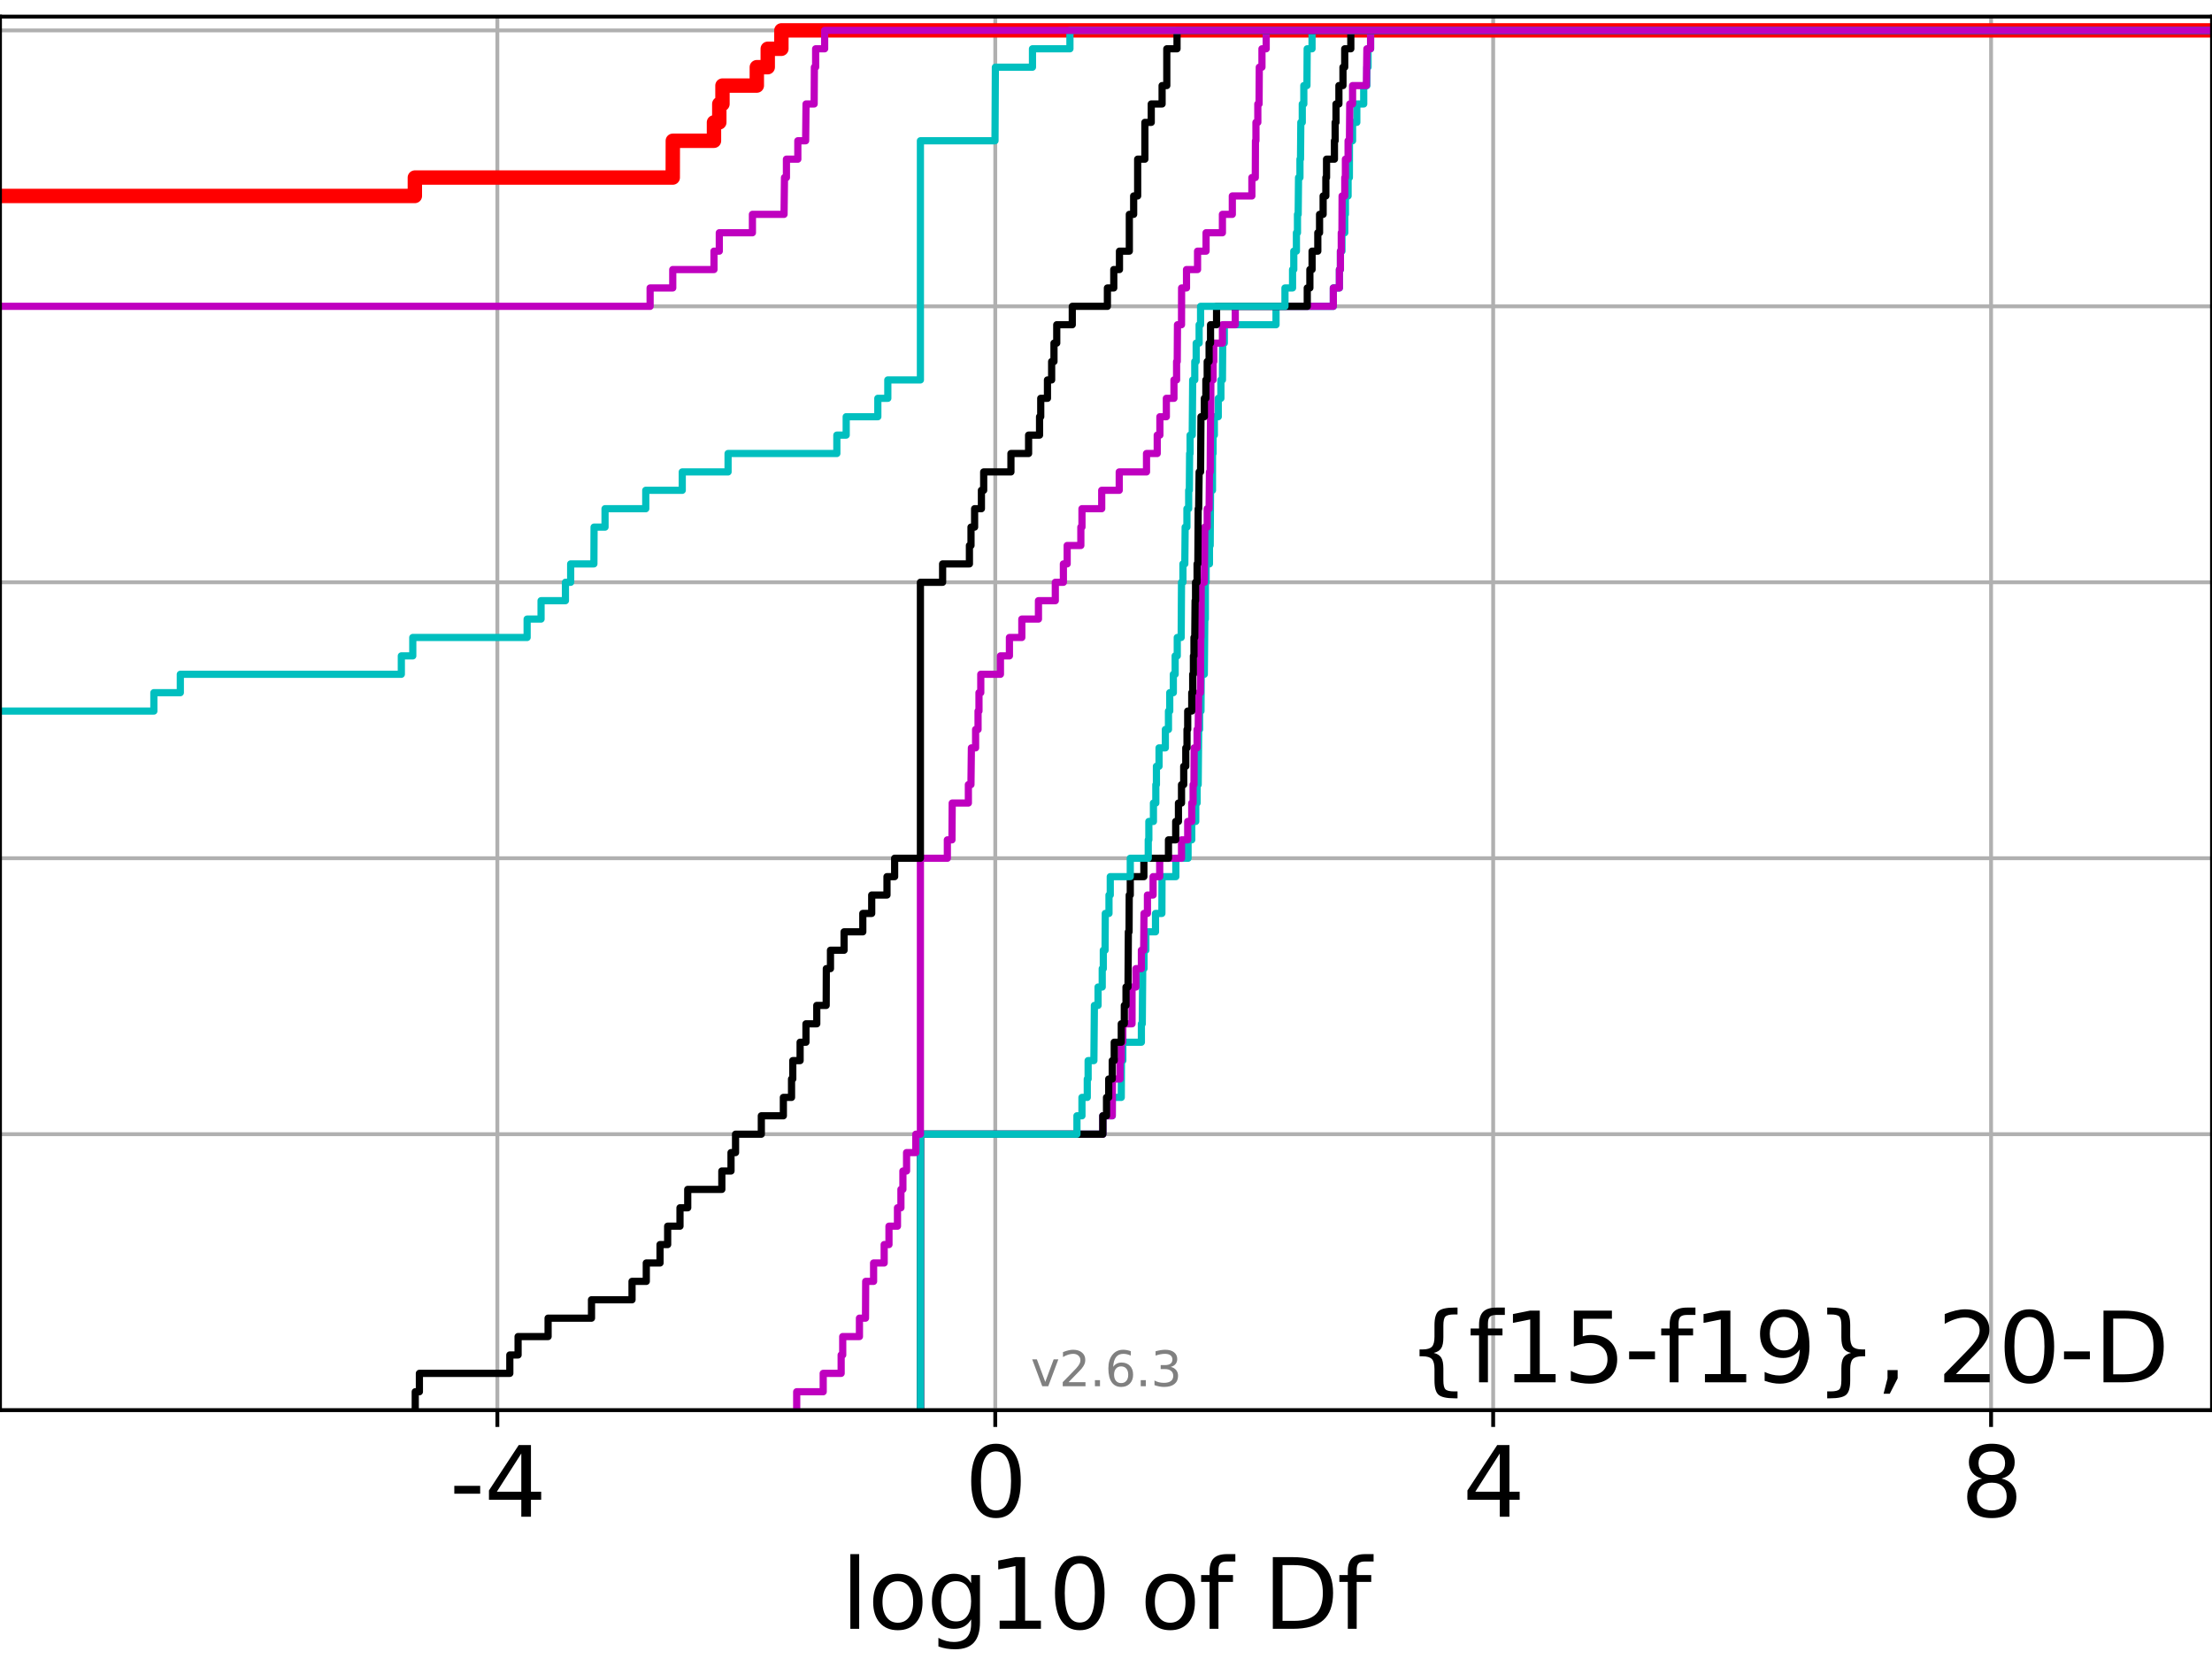 <?xml version="1.0" encoding="utf-8" standalone="no"?>
<!DOCTYPE svg PUBLIC "-//W3C//DTD SVG 1.1//EN"
  "http://www.w3.org/Graphics/SVG/1.1/DTD/svg11.dtd">
<svg xmlns:xlink="http://www.w3.org/1999/xlink" width="460.8pt" height="345.6pt" viewBox="0 0 460.8 345.6" xmlns="http://www.w3.org/2000/svg" version="1.1">
 <defs>
  <style type="text/css">*{stroke-linejoin: round; stroke-linecap: butt}</style>
 </defs>
 <g id="figure_1">
  <g id="patch_1">
   <path d="M 0 345.6 
L 460.8 345.6 
L 460.8 0 
L 0 0 
z
" style="fill: #ffffff"/>
  </g>
  <g id="axes_1">
   <g id="patch_2">
    <path d="M 0 293.76 
L 460.8 293.76 
L 460.8 3.456 
L 0 3.456 
z
" style="fill: #ffffff"/>
   </g>
   <g id="matplotlib.axis_1">
    <g id="xtick_1">
     <g id="line2d_1">
      <path d="M 103.61 293.76 
L 103.61 3.456 
" clip-path="url(#p6c8d557869)" style="fill: none; stroke: #b0b0b0; stroke-width: 0.8; stroke-linecap: square"/>
     </g>
     <g id="line2d_2">
      <defs>
       <path id="md5526907e9" d="M 0 0 
L 0 3.5 
" style="stroke: #000000; stroke-width: 0.8"/>
      </defs>
      <g>
       <use xlink:href="#md5526907e9" x="103.61" y="293.76" style="stroke: #000000; stroke-width: 0.8"/>
      </g>
     </g>
     <g id="text_1">
      <!-- -4 -->
      <g transform="translate(93.64 315.957)scale(0.2 -0.2)">
       <defs>
        <path id="DejaVuSans-2d" d="M 313 2009 
L 1997 2009 
L 1997 1497 
L 313 1497 
L 313 2009 
z
" transform="scale(0.016)"/>
        <path id="DejaVuSans-34" d="M 2419 4116 
L 825 1625 
L 2419 1625 
L 2419 4116 
z
M 2253 4666 
L 3047 4666 
L 3047 1625 
L 3713 1625 
L 3713 1100 
L 3047 1100 
L 3047 0 
L 2419 0 
L 2419 1100 
L 313 1100 
L 313 1709 
L 2253 4666 
z
" transform="scale(0.016)"/>
       </defs>
       <use xlink:href="#DejaVuSans-2d"/>
       <use xlink:href="#DejaVuSans-34" x="36.084"/>
      </g>
     </g>
    </g>
    <g id="xtick_2">
     <g id="line2d_3">
      <path d="M 207.333 293.76 
L 207.333 3.456 
" clip-path="url(#p6c8d557869)" style="fill: none; stroke: #b0b0b0; stroke-width: 0.8; stroke-linecap: square"/>
     </g>
     <g id="line2d_4">
      <g>
       <use xlink:href="#md5526907e9" x="207.333" y="293.76" style="stroke: #000000; stroke-width: 0.8"/>
      </g>
     </g>
     <g id="text_2">
      <!-- 0 -->
      <g transform="translate(200.97 315.957)scale(0.2 -0.2)">
       <defs>
        <path id="DejaVuSans-30" d="M 2034 4250 
Q 1547 4250 1301 3770 
Q 1056 3291 1056 2328 
Q 1056 1369 1301 889 
Q 1547 409 2034 409 
Q 2525 409 2770 889 
Q 3016 1369 3016 2328 
Q 3016 3291 2770 3770 
Q 2525 4250 2034 4250 
z
M 2034 4750 
Q 2819 4750 3233 4129 
Q 3647 3509 3647 2328 
Q 3647 1150 3233 529 
Q 2819 -91 2034 -91 
Q 1250 -91 836 529 
Q 422 1150 422 2328 
Q 422 3509 836 4129 
Q 1250 4750 2034 4750 
z
" transform="scale(0.016)"/>
       </defs>
       <use xlink:href="#DejaVuSans-30"/>
      </g>
     </g>
    </g>
    <g id="xtick_3">
     <g id="line2d_5">
      <path d="M 311.055 293.76 
L 311.055 3.456 
" clip-path="url(#p6c8d557869)" style="fill: none; stroke: #b0b0b0; stroke-width: 0.8; stroke-linecap: square"/>
     </g>
     <g id="line2d_6">
      <g>
       <use xlink:href="#md5526907e9" x="311.055" y="293.76" style="stroke: #000000; stroke-width: 0.8"/>
      </g>
     </g>
     <g id="text_3">
      <!-- 4 -->
      <g transform="translate(304.692 315.957)scale(0.2 -0.2)">
       <use xlink:href="#DejaVuSans-34"/>
      </g>
     </g>
    </g>
    <g id="xtick_4">
     <g id="line2d_7">
      <path d="M 414.777 293.76 
L 414.777 3.456 
" clip-path="url(#p6c8d557869)" style="fill: none; stroke: #b0b0b0; stroke-width: 0.8; stroke-linecap: square"/>
     </g>
     <g id="line2d_8">
      <g>
       <use xlink:href="#md5526907e9" x="414.777" y="293.76" style="stroke: #000000; stroke-width: 0.8"/>
      </g>
     </g>
     <g id="text_4">
      <!-- 8 -->
      <g transform="translate(408.415 315.957)scale(0.2 -0.2)">
       <defs>
        <path id="DejaVuSans-38" d="M 2034 2216 
Q 1584 2216 1326 1975 
Q 1069 1734 1069 1313 
Q 1069 891 1326 650 
Q 1584 409 2034 409 
Q 2484 409 2743 651 
Q 3003 894 3003 1313 
Q 3003 1734 2745 1975 
Q 2488 2216 2034 2216 
z
M 1403 2484 
Q 997 2584 770 2862 
Q 544 3141 544 3541 
Q 544 4100 942 4425 
Q 1341 4750 2034 4750 
Q 2731 4750 3128 4425 
Q 3525 4100 3525 3541 
Q 3525 3141 3298 2862 
Q 3072 2584 2669 2484 
Q 3125 2378 3379 2068 
Q 3634 1759 3634 1313 
Q 3634 634 3220 271 
Q 2806 -91 2034 -91 
Q 1263 -91 848 271 
Q 434 634 434 1313 
Q 434 1759 690 2068 
Q 947 2378 1403 2484 
z
M 1172 3481 
Q 1172 3119 1398 2916 
Q 1625 2713 2034 2713 
Q 2441 2713 2670 2916 
Q 2900 3119 2900 3481 
Q 2900 3844 2670 4047 
Q 2441 4250 2034 4250 
Q 1625 4250 1398 4047 
Q 1172 3844 1172 3481 
z
" transform="scale(0.016)"/>
       </defs>
       <use xlink:href="#DejaVuSans-38"/>
      </g>
     </g>
    </g>
    <g id="text_5">
     <!-- log10 of Df -->
     <g transform="translate(175.214 339.313)scale(0.2 -0.2)">
      <defs>
       <path id="DejaVuSans-6c" d="M 603 4863 
L 1178 4863 
L 1178 0 
L 603 0 
L 603 4863 
z
" transform="scale(0.016)"/>
       <path id="DejaVuSans-6f" d="M 1959 3097 
Q 1497 3097 1228 2736 
Q 959 2375 959 1747 
Q 959 1119 1226 758 
Q 1494 397 1959 397 
Q 2419 397 2687 759 
Q 2956 1122 2956 1747 
Q 2956 2369 2687 2733 
Q 2419 3097 1959 3097 
z
M 1959 3584 
Q 2709 3584 3137 3096 
Q 3566 2609 3566 1747 
Q 3566 888 3137 398 
Q 2709 -91 1959 -91 
Q 1206 -91 779 398 
Q 353 888 353 1747 
Q 353 2609 779 3096 
Q 1206 3584 1959 3584 
z
" transform="scale(0.016)"/>
       <path id="DejaVuSans-67" d="M 2906 1791 
Q 2906 2416 2648 2759 
Q 2391 3103 1925 3103 
Q 1463 3103 1205 2759 
Q 947 2416 947 1791 
Q 947 1169 1205 825 
Q 1463 481 1925 481 
Q 2391 481 2648 825 
Q 2906 1169 2906 1791 
z
M 3481 434 
Q 3481 -459 3084 -895 
Q 2688 -1331 1869 -1331 
Q 1566 -1331 1297 -1286 
Q 1028 -1241 775 -1147 
L 775 -588 
Q 1028 -725 1275 -790 
Q 1522 -856 1778 -856 
Q 2344 -856 2625 -561 
Q 2906 -266 2906 331 
L 2906 616 
Q 2728 306 2450 153 
Q 2172 0 1784 0 
Q 1141 0 747 490 
Q 353 981 353 1791 
Q 353 2603 747 3093 
Q 1141 3584 1784 3584 
Q 2172 3584 2450 3431 
Q 2728 3278 2906 2969 
L 2906 3500 
L 3481 3500 
L 3481 434 
z
" transform="scale(0.016)"/>
       <path id="DejaVuSans-31" d="M 794 531 
L 1825 531 
L 1825 4091 
L 703 3866 
L 703 4441 
L 1819 4666 
L 2450 4666 
L 2450 531 
L 3481 531 
L 3481 0 
L 794 0 
L 794 531 
z
" transform="scale(0.016)"/>
       <path id="DejaVuSans-20" transform="scale(0.016)"/>
       <path id="DejaVuSans-66" d="M 2375 4863 
L 2375 4384 
L 1825 4384 
Q 1516 4384 1395 4259 
Q 1275 4134 1275 3809 
L 1275 3500 
L 2222 3500 
L 2222 3053 
L 1275 3053 
L 1275 0 
L 697 0 
L 697 3053 
L 147 3053 
L 147 3500 
L 697 3500 
L 697 3744 
Q 697 4328 969 4595 
Q 1241 4863 1831 4863 
L 2375 4863 
z
" transform="scale(0.016)"/>
       <path id="DejaVuSans-44" d="M 1259 4147 
L 1259 519 
L 2022 519 
Q 2988 519 3436 956 
Q 3884 1394 3884 2338 
Q 3884 3275 3436 3711 
Q 2988 4147 2022 4147 
L 1259 4147 
z
M 628 4666 
L 1925 4666 
Q 3281 4666 3915 4102 
Q 4550 3538 4550 2338 
Q 4550 1131 3912 565 
Q 3275 0 1925 0 
L 628 0 
L 628 4666 
z
" transform="scale(0.016)"/>
      </defs>
      <use xlink:href="#DejaVuSans-6c"/>
      <use xlink:href="#DejaVuSans-6f" x="27.783"/>
      <use xlink:href="#DejaVuSans-67" x="88.965"/>
      <use xlink:href="#DejaVuSans-31" x="152.441"/>
      <use xlink:href="#DejaVuSans-30" x="216.064"/>
      <use xlink:href="#DejaVuSans-20" x="279.688"/>
      <use xlink:href="#DejaVuSans-6f" x="311.475"/>
      <use xlink:href="#DejaVuSans-66" x="372.656"/>
      <use xlink:href="#DejaVuSans-20" x="407.861"/>
      <use xlink:href="#DejaVuSans-44" x="439.648"/>
      <use xlink:href="#DejaVuSans-66" x="516.65"/>
     </g>
    </g>
   </g>
   <g id="matplotlib.axis_2">
    <g id="ytick_1">
     <g id="line2d_9">
      <path d="M 0 293.76 
L 460.8 293.76 
" clip-path="url(#p6c8d557869)" style="fill: none; stroke: #b0b0b0; stroke-width: 0.8; stroke-linecap: square"/>
     </g>
     <g id="line2d_10">
      <defs>
       <path id="m1df1077d74" d="M 0 0 
L -3.5 0 
" style="stroke: #000000; stroke-width: 0.8"/>
      </defs>
      <g>
       <use xlink:href="#m1df1077d74" x="0" y="293.76" style="stroke: #000000; stroke-width: 0.8"/>
      </g>
     </g>
    </g>
    <g id="ytick_2">
     <g id="line2d_11">
      <path d="M 0 236.274 
L 460.8 236.274 
" clip-path="url(#p6c8d557869)" style="fill: none; stroke: #b0b0b0; stroke-width: 0.8; stroke-linecap: square"/>
     </g>
     <g id="line2d_12">
      <g>
       <use xlink:href="#m1df1077d74" x="0" y="236.274" style="stroke: #000000; stroke-width: 0.8"/>
      </g>
     </g>
    </g>
    <g id="ytick_3">
     <g id="line2d_13">
      <path d="M 0 178.788 
L 460.8 178.788 
" clip-path="url(#p6c8d557869)" style="fill: none; stroke: #b0b0b0; stroke-width: 0.8; stroke-linecap: square"/>
     </g>
     <g id="line2d_14">
      <g>
       <use xlink:href="#m1df1077d74" x="0" y="178.788" style="stroke: #000000; stroke-width: 0.8"/>
      </g>
     </g>
    </g>
    <g id="ytick_4">
     <g id="line2d_15">
      <path d="M 0 121.302 
L 460.8 121.302 
" clip-path="url(#p6c8d557869)" style="fill: none; stroke: #b0b0b0; stroke-width: 0.8; stroke-linecap: square"/>
     </g>
     <g id="line2d_16">
      <g>
       <use xlink:href="#m1df1077d74" x="0" y="121.302" style="stroke: #000000; stroke-width: 0.8"/>
      </g>
     </g>
    </g>
    <g id="ytick_5">
     <g id="line2d_17">
      <path d="M 0 63.816 
L 460.8 63.816 
" clip-path="url(#p6c8d557869)" style="fill: none; stroke: #b0b0b0; stroke-width: 0.8; stroke-linecap: square"/>
     </g>
     <g id="line2d_18">
      <g>
       <use xlink:href="#m1df1077d74" x="0" y="63.816" style="stroke: #000000; stroke-width: 0.8"/>
      </g>
     </g>
    </g>
    <g id="ytick_6">
     <g id="line2d_19">
      <path d="M 0 6.33 
L 460.8 6.33 
" clip-path="url(#p6c8d557869)" style="fill: none; stroke: #b0b0b0; stroke-width: 0.8; stroke-linecap: square"/>
     </g>
     <g id="line2d_20">
      <g>
       <use xlink:href="#m1df1077d74" x="0" y="6.33" style="stroke: #000000; stroke-width: 0.8"/>
      </g>
     </g>
    </g>
   </g>
   <g id="line2d_21">
    <path d="M -1 40.822 
L 86.422 40.822 
L 86.422 36.989 
L 140.146 36.989 
L 140.162 29.325 
L 148.735 29.325 
L 148.735 25.492 
L 149.842 25.492 
L 149.842 21.66 
L 150.504 21.66 
L 150.504 17.827 
L 157.66 17.827 
L 157.66 13.995 
L 159.935 13.995 
L 159.935 10.163 
L 162.777 10.163 
L 162.777 6.33 
L 162.777 6.33 
L 460.8 6.33 
L 460.8 6.33 
" clip-path="url(#p6c8d557869)" style="fill: none; stroke: #ff0000; stroke-width: 3; stroke-linecap: square"/>
   </g>
   <g id="line2d_22">
    <path d="M 191.738 293.76 
L 191.738 236.274 
L 229.742 236.274 
L 229.742 232.442 
L 231.701 232.442 
L 231.701 228.609 
L 233.58 228.609 
L 233.619 220.944 
L 233.906 220.944 
L 233.906 217.112 
L 237.771 217.112 
L 237.771 213.28 
L 237.956 213.28 
L 238.05 201.782 
L 238.314 201.782 
L 238.314 197.95 
L 238.7 197.95 
L 238.7 194.118 
L 240.713 194.118 
L 240.713 190.285 
L 242.043 190.285 
L 242.068 182.621 
L 244.949 182.621 
L 244.949 178.788 
L 247.494 178.788 
L 247.494 174.956 
L 248.264 174.956 
L 248.264 171.123 
L 249.096 171.123 
L 249.096 167.291 
L 249.374 167.291 
L 249.374 163.459 
L 249.603 163.459 
L 249.704 151.961 
L 249.896 151.961 
L 249.896 148.129 
L 250.184 148.129 
L 250.238 140.464 
L 250.879 140.464 
L 250.981 128.967 
L 251.095 128.967 
L 251.098 121.302 
L 251.259 121.302 
L 251.259 117.47 
L 251.952 117.47 
L 251.952 113.637 
L 252.105 113.637 
L 252.177 102.14 
L 252.581 102.14 
L 252.588 94.475 
L 252.7 94.475 
L 252.7 90.643 
L 252.969 90.643 
L 252.969 86.811 
L 253.788 86.811 
L 253.788 82.978 
L 254.334 82.978 
L 254.334 79.146 
L 254.656 79.146 
L 254.716 71.481 
L 255.05 71.481 
L 255.05 67.649 
L 265.82 67.649 
L 265.82 63.816 
L 277.756 63.816 
L 277.756 59.984 
L 279.021 59.984 
L 279.021 56.151 
L 279.235 56.151 
L 279.235 52.319 
L 279.554 52.319 
L 279.554 48.487 
L 280.14 48.487 
L 280.14 44.654 
L 280.271 44.654 
L 280.271 40.822 
L 280.832 40.822 
L 280.832 36.989 
L 281.099 36.989 
L 281.116 29.325 
L 281.765 29.325 
L 281.765 25.492 
L 282.649 25.492 
L 282.649 21.66 
L 284.087 21.66 
L 284.087 17.827 
L 284.746 17.827 
L 284.746 13.995 
L 284.988 13.995 
L 284.988 10.163 
L 285.518 10.163 
L 285.518 6.33 
L 285.518 6.33 
L 460.8 6.33 
L 460.8 6.33 
" clip-path="url(#p6c8d557869)" style="fill: none; stroke: #00bfbf; stroke-width: 1.5; stroke-linecap: square"/>
   </g>
   <g id="line2d_23">
    <path d="M 191.738 293.76 
L 191.738 236.274 
L 229.742 236.274 
L 229.742 232.442 
L 231.701 232.442 
L 231.738 224.777 
L 233.317 224.777 
L 233.317 220.944 
L 233.58 220.944 
L 233.58 217.112 
L 233.906 217.112 
L 233.906 213.28 
L 235.822 213.28 
L 235.826 205.615 
L 236.634 205.615 
L 236.634 201.782 
L 237.771 201.782 
L 237.771 197.95 
L 238.251 197.95 
L 238.314 190.285 
L 239.032 190.285 
L 239.032 186.453 
L 240.211 186.453 
L 240.211 182.621 
L 241.587 182.621 
L 241.587 178.788 
L 246.131 178.788 
L 246.131 174.956 
L 247.422 174.956 
L 247.422 171.123 
L 248.264 171.123 
L 248.264 167.291 
L 248.545 167.291 
L 248.545 163.459 
L 248.728 163.459 
L 248.768 155.794 
L 249.374 155.794 
L 249.374 151.961 
L 249.603 151.961 
L 249.704 144.297 
L 250.056 144.297 
L 250.144 132.799 
L 250.184 132.799 
L 250.238 121.302 
L 250.879 121.302 
L 250.981 109.805 
L 251.483 109.805 
L 251.483 105.973 
L 251.878 105.973 
L 251.952 98.308 
L 252.105 98.308 
L 252.177 86.811 
L 252.217 86.811 
L 252.245 79.146 
L 252.7 79.146 
L 252.7 75.313 
L 252.848 75.313 
L 252.848 71.481 
L 254.656 71.481 
L 254.656 67.649 
L 257.329 67.649 
L 257.329 63.816 
L 277.756 63.816 
L 277.756 59.984 
L 279.021 59.984 
L 279.021 56.151 
L 279.235 56.151 
L 279.235 52.319 
L 279.41 52.319 
L 279.41 48.487 
L 279.554 48.487 
L 279.583 40.822 
L 280.14 40.822 
L 280.14 36.989 
L 280.271 36.989 
L 280.271 33.157 
L 280.832 33.157 
L 280.832 29.325 
L 281.116 29.325 
L 281.178 21.66 
L 281.765 21.66 
L 281.765 17.827 
L 284.642 17.827 
L 284.746 10.163 
L 285.518 10.163 
L 285.518 6.33 
L 285.518 6.33 
L 460.8 6.33 
L 460.8 6.33 
" clip-path="url(#p6c8d557869)" style="fill: none; stroke: #bf00bf; stroke-width: 1.5; stroke-linecap: square"/>
   </g>
   <g id="line2d_24">
    <path d="M 191.738 293.76 
L 191.738 236.274 
L 229.742 236.274 
L 229.742 232.442 
L 230.508 232.442 
L 230.508 228.609 
L 230.965 228.609 
L 230.965 224.777 
L 231.701 224.777 
L 231.701 220.944 
L 232.117 220.944 
L 232.117 217.112 
L 233.58 217.112 
L 233.58 213.28 
L 234.216 213.28 
L 234.216 209.447 
L 234.567 209.447 
L 234.567 205.615 
L 234.986 205.615 
L 235.057 194.118 
L 235.206 194.118 
L 235.238 186.453 
L 235.457 186.453 
L 235.457 182.621 
L 238.291 182.621 
L 238.291 178.788 
L 243.414 178.788 
L 243.414 174.956 
L 244.92 174.956 
L 244.92 171.123 
L 245.492 171.123 
L 245.492 167.291 
L 246.131 167.291 
L 246.131 163.459 
L 246.59 163.459 
L 246.59 159.626 
L 247.021 159.626 
L 247.021 155.794 
L 247.278 155.794 
L 247.278 151.961 
L 247.422 151.961 
L 247.422 148.129 
L 248.264 148.129 
L 248.264 144.297 
L 248.461 144.297 
L 248.461 140.464 
L 248.61 140.464 
L 248.61 136.632 
L 248.728 136.632 
L 248.728 132.799 
L 248.893 132.799 
L 248.961 125.135 
L 249.055 125.135 
L 249.055 121.302 
L 249.374 121.302 
L 249.374 117.47 
L 249.535 117.47 
L 249.603 105.973 
L 249.704 105.973 
L 249.801 98.308 
L 250.101 98.308 
L 250.184 86.811 
L 250.891 86.811 
L 250.891 82.978 
L 251.203 82.978 
L 251.203 79.146 
L 251.484 79.146 
L 251.484 75.313 
L 251.878 75.313 
L 251.878 71.481 
L 252.177 71.481 
L 252.177 67.649 
L 253.432 67.649 
L 253.432 63.816 
L 272.326 63.816 
L 272.326 59.984 
L 272.871 59.984 
L 272.871 56.151 
L 273.329 56.151 
L 273.329 52.319 
L 274.523 52.319 
L 274.523 48.487 
L 274.888 48.487 
L 274.888 44.654 
L 275.631 44.654 
L 275.631 40.822 
L 276.199 40.822 
L 276.199 36.989 
L 276.342 36.989 
L 276.342 33.157 
L 277.987 33.157 
L 277.987 29.325 
L 278.134 29.325 
L 278.134 25.492 
L 278.313 25.492 
L 278.313 21.66 
L 278.92 21.66 
L 278.92 17.827 
L 279.764 17.827 
L 279.764 13.995 
L 280.13 13.995 
L 280.13 10.163 
L 281.4 10.163 
L 281.4 6.33 
L 281.4 6.33 
L 460.8 6.33 
L 460.8 6.33 
" clip-path="url(#p6c8d557869)" style="fill: none; stroke: #000000; stroke-width: 1.5; stroke-linecap: square"/>
   </g>
   <g id="line2d_25">
    <path d="M 191.738 293.76 
L 191.738 236.274 
L 224.347 236.274 
L 224.347 232.442 
L 225.391 232.442 
L 225.391 228.609 
L 226.499 228.609 
L 226.499 224.777 
L 226.676 224.777 
L 226.676 220.944 
L 227.877 220.944 
L 227.981 209.447 
L 228.745 209.447 
L 228.745 205.615 
L 229.614 205.615 
L 229.614 201.782 
L 229.841 201.782 
L 229.841 197.95 
L 230.207 197.95 
L 230.25 190.285 
L 231.022 190.285 
L 231.022 186.453 
L 231.289 186.453 
L 231.289 182.621 
L 235.457 182.621 
L 235.457 178.788 
L 239.202 178.788 
L 239.202 174.956 
L 239.326 174.956 
L 239.326 171.123 
L 240.281 171.123 
L 240.281 167.291 
L 240.78 167.291 
L 240.78 163.459 
L 240.904 163.459 
L 240.904 159.626 
L 241.45 159.626 
L 241.45 155.794 
L 242.764 155.794 
L 242.764 151.961 
L 243.414 151.961 
L 243.414 148.129 
L 243.679 148.129 
L 243.679 144.297 
L 244.428 144.297 
L 244.428 140.464 
L 244.807 140.464 
L 244.807 136.632 
L 245.245 136.632 
L 245.245 132.799 
L 246.059 132.799 
L 246.131 121.302 
L 246.426 121.302 
L 246.426 117.47 
L 246.817 117.47 
L 246.89 109.805 
L 247.259 109.805 
L 247.259 105.973 
L 247.624 105.973 
L 247.624 102.14 
L 247.76 102.14 
L 247.819 94.475 
L 247.917 94.475 
L 247.917 90.643 
L 248.364 90.643 
L 248.461 79.146 
L 248.893 79.146 
L 248.893 75.313 
L 249.187 75.313 
L 249.187 71.481 
L 249.801 71.481 
L 249.801 67.649 
L 250.101 67.649 
L 250.101 63.816 
L 267.683 63.816 
L 267.683 59.984 
L 269.261 59.984 
L 269.261 56.151 
L 269.518 56.151 
L 269.518 52.319 
L 270.067 52.319 
L 270.067 48.487 
L 270.288 48.487 
L 270.288 44.654 
L 270.434 44.654 
L 270.51 36.989 
L 270.805 36.989 
L 270.805 33.157 
L 270.92 33.157 
L 270.984 25.492 
L 271.287 25.492 
L 271.287 21.66 
L 271.608 21.66 
L 271.608 17.827 
L 272.262 17.827 
L 272.308 10.163 
L 273.322 10.163 
L 273.322 6.33 
L 273.322 6.33 
L 460.8 6.33 
L 460.8 6.33 
" clip-path="url(#p6c8d557869)" style="fill: none; stroke: #00bfbf; stroke-width: 1.5; stroke-linecap: square"/>
   </g>
   <g id="line2d_26">
    <path d="M 165.968 293.76 
L 165.968 289.928 
L 171.488 289.928 
L 171.488 286.095 
L 175.227 286.095 
L 175.227 282.263 
L 175.553 282.263 
L 175.553 278.43 
L 179.037 278.43 
L 179.037 274.598 
L 180.3 274.598 
L 180.341 266.933 
L 181.984 266.933 
L 181.984 263.101 
L 184.191 263.101 
L 184.191 259.268 
L 185.19 259.268 
L 185.19 255.436 
L 186.961 255.436 
L 186.961 251.604 
L 187.68 251.604 
L 187.68 247.771 
L 188.091 247.771 
L 188.091 243.939 
L 188.855 243.939 
L 188.855 240.106 
L 190.782 240.106 
L 190.782 236.274 
L 191.738 236.274 
L 191.738 178.788 
L 197.351 178.788 
L 197.351 174.956 
L 198.312 174.956 
L 198.362 167.291 
L 201.73 167.291 
L 201.73 163.459 
L 202.267 163.459 
L 202.358 155.794 
L 203.236 155.794 
L 203.236 151.961 
L 203.746 151.961 
L 203.746 148.129 
L 203.939 148.129 
L 203.939 144.297 
L 204.314 144.297 
L 204.314 140.464 
L 208.41 140.464 
L 208.41 136.632 
L 210.281 136.632 
L 210.281 132.799 
L 212.864 132.799 
L 212.864 128.967 
L 216.329 128.967 
L 216.329 125.135 
L 219.842 125.135 
L 219.842 121.302 
L 221.523 121.302 
L 221.523 117.47 
L 222.311 117.47 
L 222.311 113.637 
L 225.159 113.637 
L 225.159 109.805 
L 225.394 109.805 
L 225.394 105.973 
L 229.507 105.973 
L 229.507 102.14 
L 233.156 102.14 
L 233.156 98.308 
L 238.839 98.308 
L 238.839 94.475 
L 241.071 94.475 
L 241.071 90.643 
L 241.625 90.643 
L 241.625 86.811 
L 242.972 86.811 
L 242.972 82.978 
L 244.557 82.978 
L 244.557 79.146 
L 245.105 79.146 
L 245.105 75.313 
L 245.24 75.313 
L 245.29 67.649 
L 246.131 67.649 
L 246.149 59.984 
L 247.172 59.984 
L 247.172 56.151 
L 249.473 56.151 
L 249.473 52.319 
L 251.244 52.319 
L 251.244 48.487 
L 254.652 48.487 
L 254.652 44.654 
L 256.715 44.654 
L 256.715 40.822 
L 260.788 40.822 
L 260.788 36.989 
L 261.503 36.989 
L 261.535 29.325 
L 261.637 29.325 
L 261.637 25.492 
L 262.027 25.492 
L 262.027 21.66 
L 262.287 21.66 
L 262.333 13.995 
L 262.89 13.995 
L 262.89 10.163 
L 263.77 10.163 
L 263.77 6.33 
L 263.77 6.33 
L 460.8 6.33 
L 460.8 6.33 
" clip-path="url(#p6c8d557869)" style="fill: none; stroke: #bf00bf; stroke-width: 1.5; stroke-linecap: square"/>
   </g>
   <g id="line2d_27">
    <path d="M 86.504 293.76 
L 86.504 289.928 
L 87.367 289.928 
L 87.367 286.095 
L 106.204 286.095 
L 106.204 282.263 
L 107.927 282.263 
L 107.927 278.43 
L 114.179 278.43 
L 114.179 274.598 
L 123.22 274.598 
L 123.22 270.766 
L 131.663 270.766 
L 131.663 266.933 
L 134.633 266.933 
L 134.633 263.101 
L 137.496 263.101 
L 137.496 259.268 
L 139.086 259.268 
L 139.086 255.436 
L 141.654 255.436 
L 141.654 251.604 
L 143.266 251.604 
L 143.266 247.771 
L 150.37 247.771 
L 150.37 243.939 
L 152.284 243.939 
L 152.284 240.106 
L 153.229 240.106 
L 153.229 236.274 
L 158.598 236.274 
L 158.598 232.442 
L 163.189 232.442 
L 163.189 228.609 
L 164.891 228.609 
L 164.891 224.777 
L 165.15 224.777 
L 165.15 220.944 
L 166.677 220.944 
L 166.677 217.112 
L 167.897 217.112 
L 167.897 213.28 
L 170.148 213.28 
L 170.148 209.447 
L 172.109 209.447 
L 172.138 201.782 
L 173.002 201.782 
L 173.002 197.95 
L 175.837 197.95 
L 175.837 194.118 
L 179.737 194.118 
L 179.737 190.285 
L 181.592 190.285 
L 181.592 186.453 
L 184.775 186.453 
L 184.775 182.621 
L 186.369 182.621 
L 186.369 178.788 
L 191.738 178.788 
L 191.738 121.302 
L 196.362 121.302 
L 196.362 117.47 
L 201.948 117.47 
L 201.948 113.637 
L 202.278 113.637 
L 202.278 109.805 
L 203.028 109.805 
L 203.028 105.973 
L 204.447 105.973 
L 204.447 102.14 
L 204.92 102.14 
L 204.92 98.308 
L 210.596 98.308 
L 210.596 94.475 
L 214.275 94.475 
L 214.275 90.643 
L 216.558 90.643 
L 216.558 86.811 
L 216.805 86.811 
L 216.805 82.978 
L 218.206 82.978 
L 218.206 79.146 
L 219.077 79.146 
L 219.077 75.313 
L 219.563 75.313 
L 219.563 71.481 
L 220.14 71.481 
L 220.14 67.649 
L 223.374 67.649 
L 223.374 63.816 
L 230.693 63.816 
L 230.693 59.984 
L 232.02 59.984 
L 232.02 56.151 
L 233.206 56.151 
L 233.206 52.319 
L 235.26 52.319 
L 235.26 44.654 
L 236.161 44.654 
L 236.161 40.822 
L 236.995 40.822 
L 236.995 33.157 
L 238.499 33.157 
L 238.499 25.492 
L 239.826 25.492 
L 239.826 21.66 
L 242.086 21.66 
L 242.086 17.827 
L 243.065 17.827 
L 243.065 10.163 
L 245.197 10.163 
L 245.197 6.33 
L 245.197 6.33 
L 460.8 6.33 
L 460.8 6.33 
" clip-path="url(#p6c8d557869)" style="fill: none; stroke: #000000; stroke-width: 1.5; stroke-linecap: square"/>
   </g>
   <g id="line2d_28">
    <path d="M -1 148.129 
L 32.054 148.129 
L 32.054 144.297 
L 37.565 144.297 
L 37.565 140.464 
L 83.606 140.464 
L 83.606 136.632 
L 85.989 136.632 
L 85.989 132.799 
L 109.811 132.799 
L 109.811 128.967 
L 112.713 128.967 
L 112.713 125.135 
L 117.791 125.135 
L 117.791 121.302 
L 118.881 121.302 
L 118.881 117.47 
L 123.72 117.47 
L 123.758 109.805 
L 126.04 109.805 
L 126.04 105.973 
L 134.523 105.973 
L 134.523 102.14 
L 142.126 102.14 
L 142.126 98.308 
L 151.67 98.308 
L 151.67 94.475 
L 174.331 94.475 
L 174.331 90.643 
L 176.278 90.643 
L 176.278 86.811 
L 182.868 86.811 
L 182.868 82.978 
L 184.947 82.978 
L 184.947 79.146 
L 191.738 79.146 
L 191.738 29.325 
L 207.276 29.325 
L 207.354 13.995 
L 215.082 13.995 
L 215.082 10.163 
L 222.887 10.163 
L 222.887 6.33 
L 222.887 6.33 
L 460.8 6.33 
L 460.8 6.33 
" clip-path="url(#p6c8d557869)" style="fill: none; stroke: #00bfbf; stroke-width: 1.5; stroke-linecap: square"/>
   </g>
   <g id="line2d_29">
    <path d="M -1 63.816 
L 135.43 63.816 
L 135.43 59.984 
L 140.146 59.984 
L 140.146 56.151 
L 148.735 56.151 
L 148.735 52.319 
L 149.842 52.319 
L 149.842 48.487 
L 156.743 48.487 
L 156.743 44.654 
L 163.333 44.654 
L 163.423 36.989 
L 163.829 36.989 
L 163.829 33.157 
L 166.201 33.157 
L 166.201 29.325 
L 167.829 29.325 
L 167.913 21.66 
L 169.603 21.66 
L 169.65 13.995 
L 169.912 13.995 
L 169.912 10.163 
L 171.79 10.163 
L 171.79 6.33 
L 171.79 6.33 
L 460.8 6.33 
L 460.8 6.33 
" clip-path="url(#p6c8d557869)" style="fill: none; stroke: #bf00bf; stroke-width: 1.5; stroke-linecap: square"/>
   </g>
   <g id="patch_3">
    <path d="M 0 293.76 
L 0 3.456 
" style="fill: none; stroke: #000000; stroke-width: 0.8; stroke-linejoin: miter; stroke-linecap: square"/>
   </g>
   <g id="patch_4">
    <path d="M 460.8 293.76 
L 460.8 3.456 
" style="fill: none; stroke: #000000; stroke-width: 0.8; stroke-linejoin: miter; stroke-linecap: square"/>
   </g>
   <g id="patch_5">
    <path d="M 0 293.76 
L 460.8 293.76 
" style="fill: none; stroke: #000000; stroke-width: 0.8; stroke-linejoin: miter; stroke-linecap: square"/>
   </g>
   <g id="patch_6">
    <path d="M 0 3.456 
L 460.8 3.456 
" style="fill: none; stroke: #000000; stroke-width: 0.8; stroke-linejoin: miter; stroke-linecap: square"/>
   </g>
   <g id="text_6">
    <!-- {f15-f19}, 20-D -->
    <g transform="translate(293.159 287.954)scale(0.2 -0.2)">
     <defs>
      <path id="DejaVuSans-7b" d="M 3272 -594 
L 3272 -1044 
L 3078 -1044 
Q 2300 -1044 2036 -812 
Q 1772 -581 1772 109 
L 1772 856 
Q 1772 1328 1603 1509 
Q 1434 1691 991 1691 
L 800 1691 
L 800 2138 
L 991 2138 
Q 1438 2138 1605 2317 
Q 1772 2497 1772 2963 
L 1772 3713 
Q 1772 4403 2036 4633 
Q 2300 4863 3078 4863 
L 3272 4863 
L 3272 4416 
L 3059 4416 
Q 2619 4416 2484 4278 
Q 2350 4141 2350 3700 
L 2350 2925 
Q 2350 2434 2208 2212 
Q 2066 1991 1722 1913 
Q 2069 1828 2209 1606 
Q 2350 1384 2350 897 
L 2350 122 
Q 2350 -319 2484 -456 
Q 2619 -594 3059 -594 
L 3272 -594 
z
" transform="scale(0.016)"/>
      <path id="DejaVuSans-35" d="M 691 4666 
L 3169 4666 
L 3169 4134 
L 1269 4134 
L 1269 2991 
Q 1406 3038 1543 3061 
Q 1681 3084 1819 3084 
Q 2600 3084 3056 2656 
Q 3513 2228 3513 1497 
Q 3513 744 3044 326 
Q 2575 -91 1722 -91 
Q 1428 -91 1123 -41 
Q 819 9 494 109 
L 494 744 
Q 775 591 1075 516 
Q 1375 441 1709 441 
Q 2250 441 2565 725 
Q 2881 1009 2881 1497 
Q 2881 1984 2565 2268 
Q 2250 2553 1709 2553 
Q 1456 2553 1204 2497 
Q 953 2441 691 2322 
L 691 4666 
z
" transform="scale(0.016)"/>
      <path id="DejaVuSans-39" d="M 703 97 
L 703 672 
Q 941 559 1184 500 
Q 1428 441 1663 441 
Q 2288 441 2617 861 
Q 2947 1281 2994 2138 
Q 2813 1869 2534 1725 
Q 2256 1581 1919 1581 
Q 1219 1581 811 2004 
Q 403 2428 403 3163 
Q 403 3881 828 4315 
Q 1253 4750 1959 4750 
Q 2769 4750 3195 4129 
Q 3622 3509 3622 2328 
Q 3622 1225 3098 567 
Q 2575 -91 1691 -91 
Q 1453 -91 1209 -44 
Q 966 3 703 97 
z
M 1959 2075 
Q 2384 2075 2632 2365 
Q 2881 2656 2881 3163 
Q 2881 3666 2632 3958 
Q 2384 4250 1959 4250 
Q 1534 4250 1286 3958 
Q 1038 3666 1038 3163 
Q 1038 2656 1286 2365 
Q 1534 2075 1959 2075 
z
" transform="scale(0.016)"/>
      <path id="DejaVuSans-7d" d="M 800 -594 
L 1019 -594 
Q 1456 -594 1589 -459 
Q 1722 -325 1722 122 
L 1722 897 
Q 1722 1384 1862 1606 
Q 2003 1828 2350 1913 
Q 2003 1991 1862 2212 
Q 1722 2434 1722 2925 
L 1722 3700 
Q 1722 4144 1589 4280 
Q 1456 4416 1019 4416 
L 800 4416 
L 800 4863 
L 997 4863 
Q 1775 4863 2036 4633 
Q 2297 4403 2297 3713 
L 2297 2963 
Q 2297 2497 2465 2317 
Q 2634 2138 3078 2138 
L 3272 2138 
L 3272 1691 
L 3078 1691 
Q 2634 1691 2465 1509 
Q 2297 1328 2297 856 
L 2297 109 
Q 2297 -581 2036 -812 
Q 1775 -1044 997 -1044 
L 800 -1044 
L 800 -594 
z
" transform="scale(0.016)"/>
      <path id="DejaVuSans-2c" d="M 750 794 
L 1409 794 
L 1409 256 
L 897 -744 
L 494 -744 
L 750 256 
L 750 794 
z
" transform="scale(0.016)"/>
      <path id="DejaVuSans-32" d="M 1228 531 
L 3431 531 
L 3431 0 
L 469 0 
L 469 531 
Q 828 903 1448 1529 
Q 2069 2156 2228 2338 
Q 2531 2678 2651 2914 
Q 2772 3150 2772 3378 
Q 2772 3750 2511 3984 
Q 2250 4219 1831 4219 
Q 1534 4219 1204 4116 
Q 875 4013 500 3803 
L 500 4441 
Q 881 4594 1212 4672 
Q 1544 4750 1819 4750 
Q 2544 4750 2975 4387 
Q 3406 4025 3406 3419 
Q 3406 3131 3298 2873 
Q 3191 2616 2906 2266 
Q 2828 2175 2409 1742 
Q 1991 1309 1228 531 
z
" transform="scale(0.016)"/>
     </defs>
     <use xlink:href="#DejaVuSans-7b"/>
     <use xlink:href="#DejaVuSans-66" x="63.623"/>
     <use xlink:href="#DejaVuSans-31" x="98.828"/>
     <use xlink:href="#DejaVuSans-35" x="162.451"/>
     <use xlink:href="#DejaVuSans-2d" x="226.074"/>
     <use xlink:href="#DejaVuSans-66" x="262.158"/>
     <use xlink:href="#DejaVuSans-31" x="297.363"/>
     <use xlink:href="#DejaVuSans-39" x="360.986"/>
     <use xlink:href="#DejaVuSans-7d" x="424.609"/>
     <use xlink:href="#DejaVuSans-2c" x="488.232"/>
     <use xlink:href="#DejaVuSans-20" x="520.02"/>
     <use xlink:href="#DejaVuSans-32" x="551.807"/>
     <use xlink:href="#DejaVuSans-30" x="615.43"/>
     <use xlink:href="#DejaVuSans-2d" x="679.053"/>
     <use xlink:href="#DejaVuSans-44" x="715.137"/>
    </g>
   </g>
   <g id="text_7">
    <!-- v2.6.3 -->
    <g style="fill: #808080" transform="translate(214.719 288.777)scale(0.1 -0.1)">
     <defs>
      <path id="DejaVuSans-76" d="M 191 3500 
L 800 3500 
L 1894 563 
L 2988 3500 
L 3597 3500 
L 2284 0 
L 1503 0 
L 191 3500 
z
" transform="scale(0.016)"/>
      <path id="DejaVuSans-2e" d="M 684 794 
L 1344 794 
L 1344 0 
L 684 0 
L 684 794 
z
" transform="scale(0.016)"/>
      <path id="DejaVuSans-36" d="M 2113 2584 
Q 1688 2584 1439 2293 
Q 1191 2003 1191 1497 
Q 1191 994 1439 701 
Q 1688 409 2113 409 
Q 2538 409 2786 701 
Q 3034 994 3034 1497 
Q 3034 2003 2786 2293 
Q 2538 2584 2113 2584 
z
M 3366 4563 
L 3366 3988 
Q 3128 4100 2886 4159 
Q 2644 4219 2406 4219 
Q 1781 4219 1451 3797 
Q 1122 3375 1075 2522 
Q 1259 2794 1537 2939 
Q 1816 3084 2150 3084 
Q 2853 3084 3261 2657 
Q 3669 2231 3669 1497 
Q 3669 778 3244 343 
Q 2819 -91 2113 -91 
Q 1303 -91 875 529 
Q 447 1150 447 2328 
Q 447 3434 972 4092 
Q 1497 4750 2381 4750 
Q 2619 4750 2861 4703 
Q 3103 4656 3366 4563 
z
" transform="scale(0.016)"/>
      <path id="DejaVuSans-33" d="M 2597 2516 
Q 3050 2419 3304 2112 
Q 3559 1806 3559 1356 
Q 3559 666 3084 287 
Q 2609 -91 1734 -91 
Q 1441 -91 1130 -33 
Q 819 25 488 141 
L 488 750 
Q 750 597 1062 519 
Q 1375 441 1716 441 
Q 2309 441 2620 675 
Q 2931 909 2931 1356 
Q 2931 1769 2642 2001 
Q 2353 2234 1838 2234 
L 1294 2234 
L 1294 2753 
L 1863 2753 
Q 2328 2753 2575 2939 
Q 2822 3125 2822 3475 
Q 2822 3834 2567 4026 
Q 2313 4219 1838 4219 
Q 1578 4219 1281 4162 
Q 984 4106 628 3988 
L 628 4550 
Q 988 4650 1302 4700 
Q 1616 4750 1894 4750 
Q 2613 4750 3031 4423 
Q 3450 4097 3450 3541 
Q 3450 3153 3228 2886 
Q 3006 2619 2597 2516 
z
" transform="scale(0.016)"/>
     </defs>
     <use xlink:href="#DejaVuSans-76"/>
     <use xlink:href="#DejaVuSans-32" x="59.18"/>
     <use xlink:href="#DejaVuSans-2e" x="122.803"/>
     <use xlink:href="#DejaVuSans-36" x="154.59"/>
     <use xlink:href="#DejaVuSans-2e" x="218.213"/>
     <use xlink:href="#DejaVuSans-33" x="250"/>
    </g>
   </g>
  </g>
 </g>
 <defs>
  <clipPath id="p6c8d557869">
   <rect x="0" y="3.456" width="460.8" height="290.304"/>
  </clipPath>
 </defs>
</svg>
